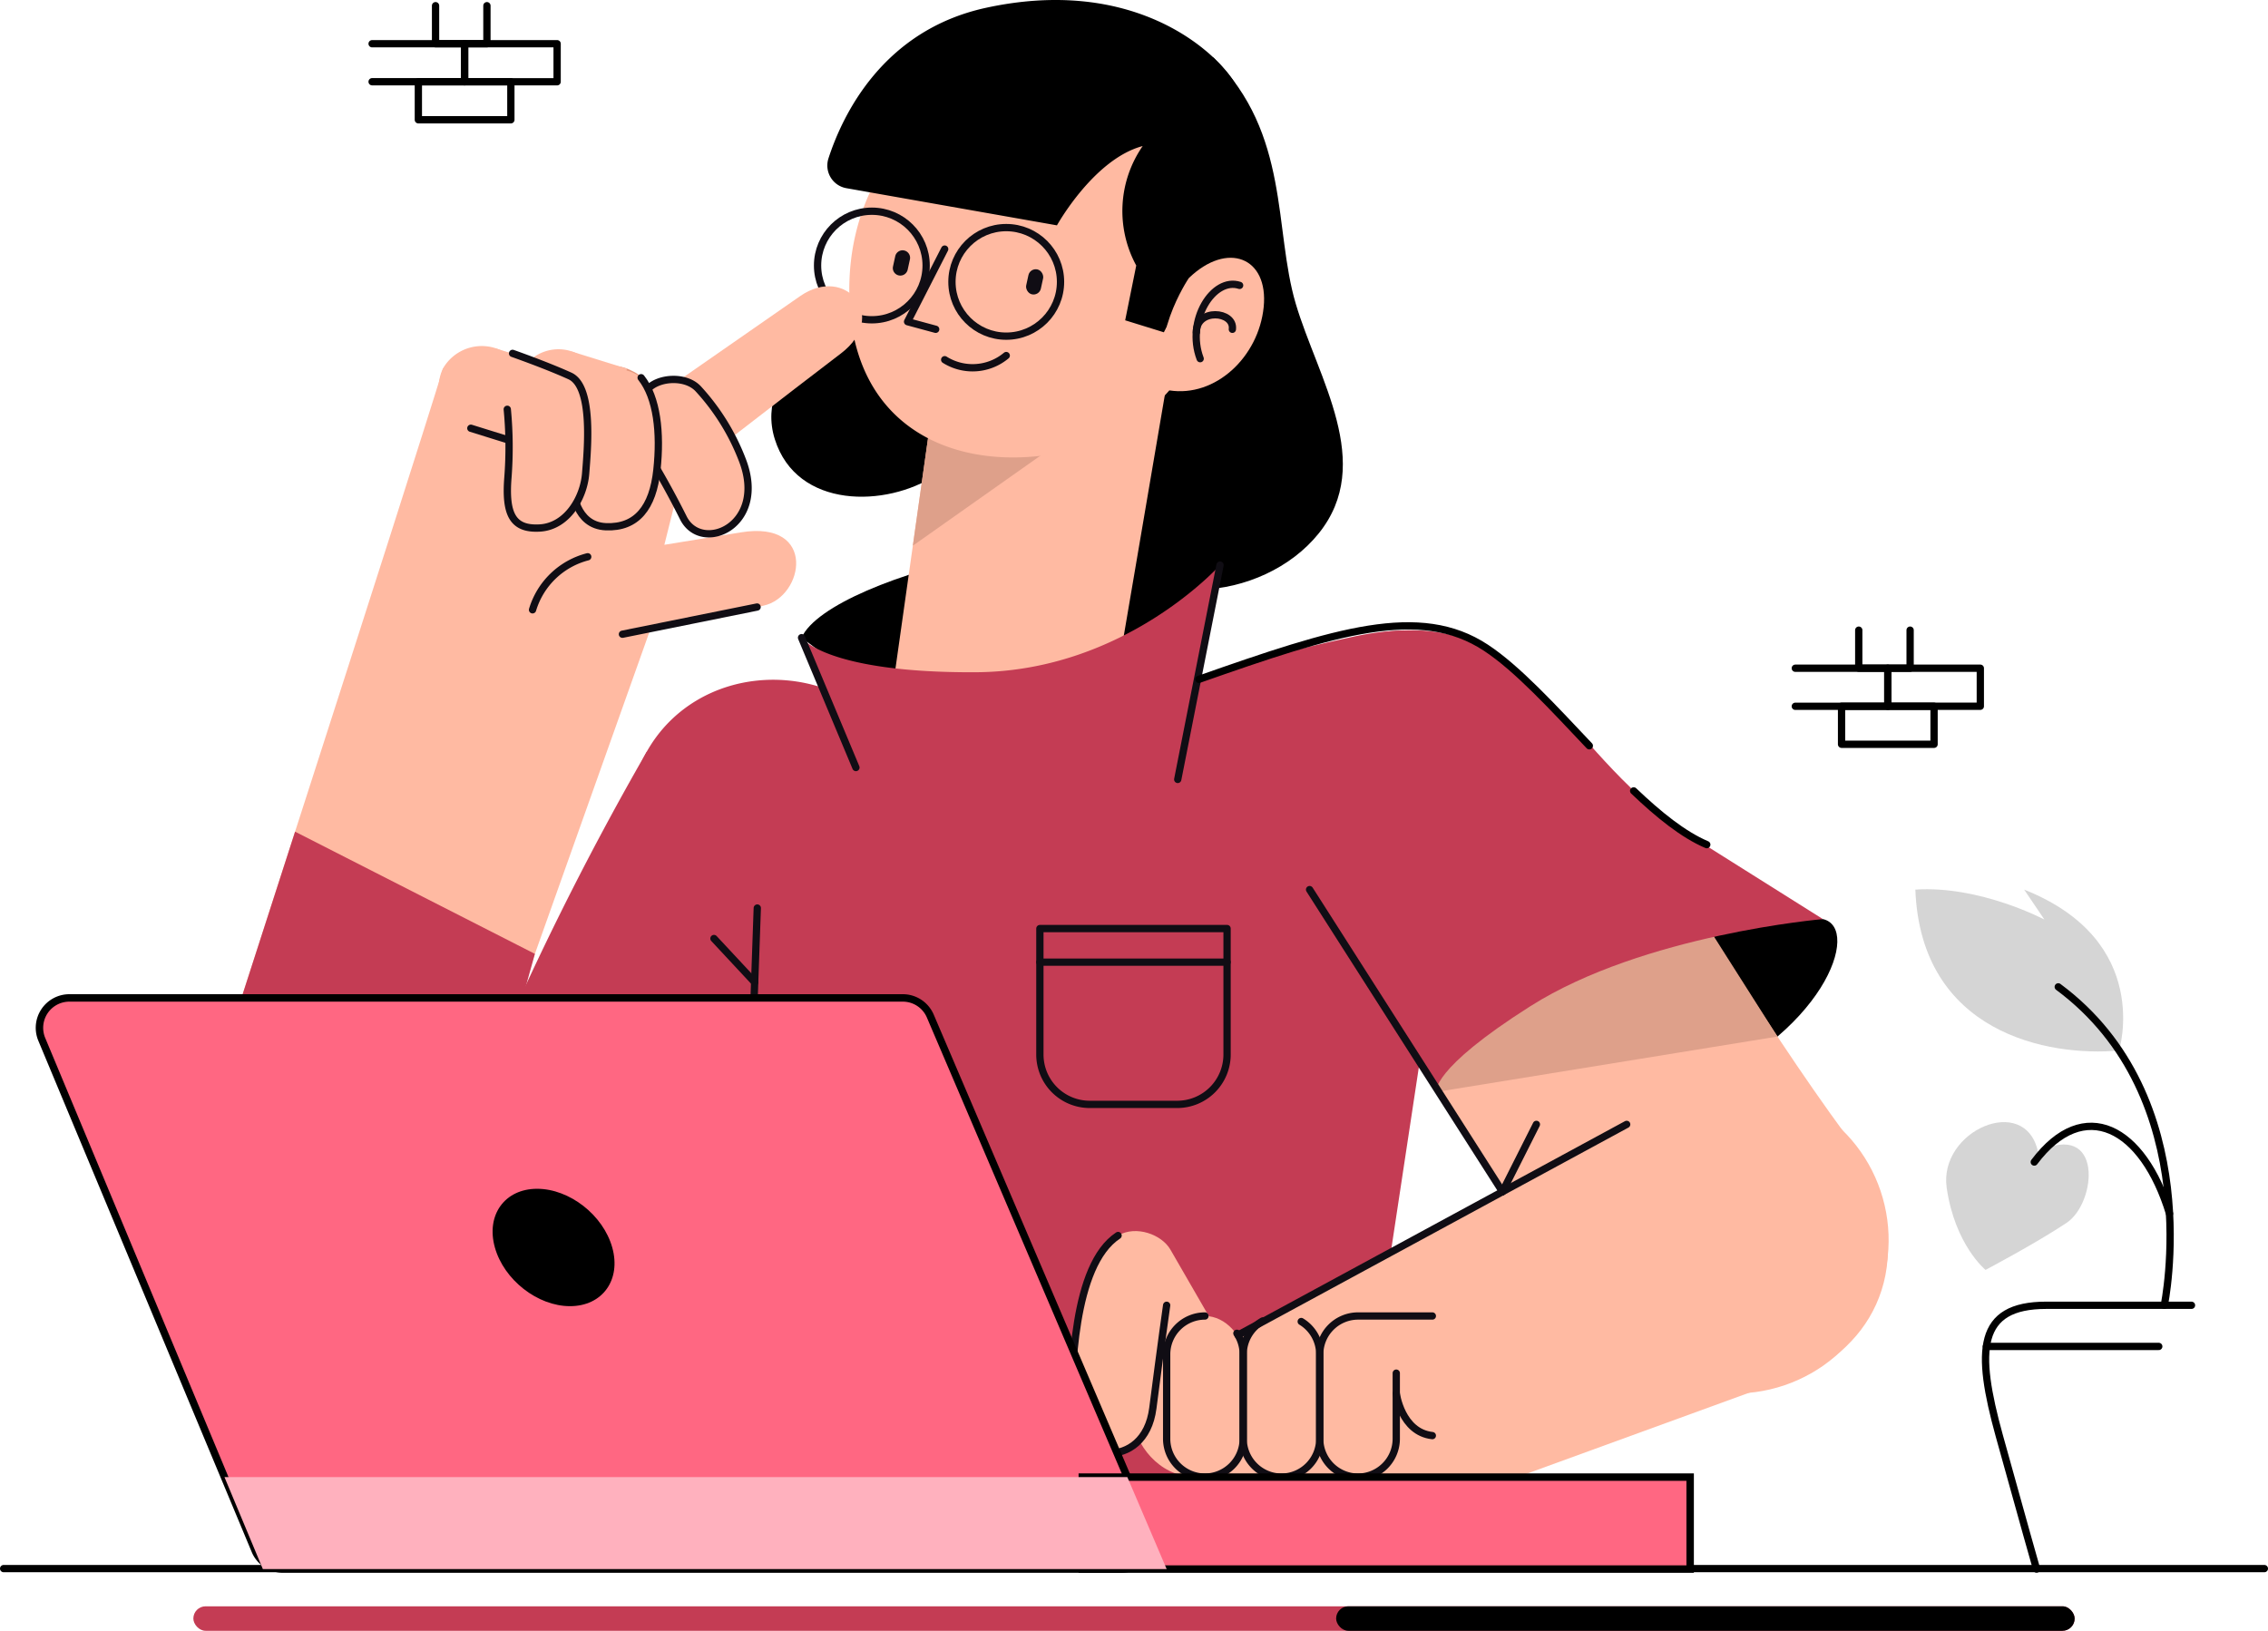 <svg xmlns="http://www.w3.org/2000/svg" width="304.684" height="219.1" viewBox="0 0 304.684 219.1">
  <g id="Group_4532" data-name="Group 4532" transform="translate(-299.383 -137.284)">
    <g id="Group_4500" data-name="Group 4500" transform="translate(299.873 138.049)">
      <line id="Line_47" data-name="Line 47" x1="303.704" transform="translate(0 209.979)" fill="none" stroke="#000" stroke-linecap="round" stroke-linejoin="round" stroke-width="0.98"/>
      <g id="Group_4497" data-name="Group 4497" transform="translate(49.5 0)">
        <rect id="Rectangle_1316" data-name="Rectangle 1316" width="12.427" height="5.109" transform="translate(12.427 5.109)" fill="none" stroke="#000" stroke-linecap="round" stroke-linejoin="round" stroke-width="0.98"/>
        <path id="Path_4557" data-name="Path 4557" d="M375.365,145.195h12.427V150.3H375.365" transform="translate(-375.365 -140.085)" fill="none" stroke="#000" stroke-linecap="round" stroke-linejoin="round" stroke-width="0.98"/>
        <rect id="Rectangle_1317" data-name="Rectangle 1317" width="12.427" height="5.109" transform="translate(6.213 10.219)" fill="none" stroke="#000" stroke-linecap="round" stroke-linejoin="round" stroke-width="0.98"/>
        <path id="Path_4558" data-name="Path 4558" d="M393.741,138.314v5.109h-6.9v-5.109" transform="translate(-378.318 -138.314)" fill="none" stroke="#000" stroke-linecap="round" stroke-linejoin="round" stroke-width="0.98"/>
      </g>
      <g id="Group_4498" data-name="Group 4498" transform="translate(240.693 83.903)">
        <rect id="Rectangle_1318" data-name="Rectangle 1318" width="12.427" height="5.109" transform="translate(12.427 5.109)" fill="none" stroke="#000" stroke-linecap="round" stroke-linejoin="round" stroke-width="0.98"/>
        <path id="Path_4559" data-name="Path 4559" d="M632.842,258.186h12.427V263.3H632.842" transform="translate(-632.842 -253.076)" fill="none" stroke="#000" stroke-linecap="round" stroke-linejoin="round" stroke-width="0.98"/>
        <rect id="Rectangle_1319" data-name="Rectangle 1319" width="12.427" height="5.109" transform="translate(6.213 10.219)" fill="none" stroke="#000" stroke-linecap="round" stroke-linejoin="round" stroke-width="0.98"/>
        <path id="Path_4560" data-name="Path 4560" d="M651.218,251.3v5.109h-6.9V251.3" transform="translate(-635.795 -251.305)" fill="none" stroke="#000" stroke-linecap="round" stroke-linejoin="round" stroke-width="0.98"/>
      </g>
      <g id="Group_4499" data-name="Group 4499" transform="translate(256.818 118.705)">
        <path id="Path_4561" data-name="Path 4561" d="M694.925,373.449H675.416c-9.29,0-9.476,6.085-6.317,17.512s5.016,17.929,5.016,17.929" transform="translate(-657.827 -317.551)" fill="none" stroke="#000" stroke-linecap="round" stroke-linejoin="round" stroke-width="0.98"/>
        <path id="Path_4562" data-name="Path 4562" d="M681.927,319.841s4.588-14.744-12.753-21.618l2.725,4.025s-8.679-4.606-17.341-4.025C655.3,317.484,672.385,320.712,681.927,319.841Z" transform="translate(-654.558 -298.172)" fill="#d5d5d5"/>
        <path id="Path_4563" data-name="Path 4563" d="M694.658,358.618s5.822-27.916-14.245-42.78" transform="translate(-661.214 -302.72)" fill="none" stroke="#000" stroke-linecap="round" stroke-linejoin="round" stroke-width="0.98"/>
        <path id="Path_4564" data-name="Path 4564" d="M672.466,344.272c-1.734-7.89-13.377-2.811-12.262,4.868s5.218,11.024,5.218,11.024,6.8-3.592,10.884-6.317S681.261,340.022,672.466,344.272Z" transform="translate(-655.992 -309.019)" fill="#d5d5d5"/>
        <path id="Path_4565" data-name="Path 4565" d="M694.244,352.8c-3.551-11.639-11.479-15.85-18.168-6.932" transform="translate(-660.098 -309.216)" fill="none" stroke="#000" stroke-linecap="round" stroke-linejoin="round" stroke-width="0.98"/>
        <line id="Line_48" data-name="Line 48" x1="23.154" transform="translate(9.546 61.426)" fill="none" stroke="#000" stroke-linecap="round" stroke-linejoin="round" stroke-width="0.98"/>
      </g>
    </g>
    <g id="Group_4527" data-name="Group 4527" transform="translate(325.777 137.284)">
      <path id="Path_4566" data-name="Path 4566" d="M453.055,248.14c3.84-8.577,44.808-18.239,56.219-9.754l-4.567,12.2-41.247,5.326Z" transform="translate(-371.769 -162.466)"/>
      <g id="Group_4508" data-name="Group 4508" transform="translate(77.223)">
        <path id="Path_4567" data-name="Path 4567" d="M506.995,147.347c10.3,10.268,8.07,23.026,11.043,33.059s10.652,21.429,3.1,30.842-24.773,10.776-29.852,0-14.987-12.139-21.615-7.8-18.641,4.583-21.614-4.83,8.794-17.465,16.35-16.97S478.362,139.061,506.995,147.347Z" transform="translate(-447.583 -139.602)"/>
        <g id="Group_4501" data-name="Group 4501" transform="translate(16.326 51.628)">
          <path id="Path_4568" data-name="Path 4568" d="M474.647,211.594l-5.078,35.921,29.975-.743,6.812-39.96Z" transform="translate(-469.569 -206.811)" fill="#ffbaa2"/>
          <path id="Path_4569" data-name="Path 4569" d="M473.189,230.062l24.345-17.185-21.955.279Z" transform="translate(-470.501 -208.373)" fill="#dea08a"/>
        </g>
        <g id="Group_4507" data-name="Group 4507" transform="translate(6.215)">
          <path id="Path_4570" data-name="Path 4570" d="M495.039,151.539c-15.3-4.474-32.576,7.308-33.319,26.755s13.625,26.012,28.117,23.287S513,185.353,511.282,170.937A22.245,22.245,0,0,0,495.039,151.539Z" transform="translate(-457.431 -140.71)" fill="#ffbaa2"/>
          <path id="Path_4571" data-name="Path 4571" d="M460.283,162.568l28.284,4.992s4.954-8.919,11.519-10.653a15.315,15.315,0,0,0-.867,16.047l-1.487,7.364,5.2,1.61s2.548-5.583,7.034-5.331c7.83-.862,8.325-19.814,2.132-28.732-3.264-4.7-14.182-13.625-33.041-9.537-13.907,3.015-19.31,14.45-21.188,20.246A3.094,3.094,0,0,0,460.283,162.568Z" transform="translate(-456.408 -137.284)"/>
          <g id="Group_4505" data-name="Group 4505" transform="translate(0 28.377)">
            <path id="Path_4572" data-name="Path 4572" d="M478.952,202.175a7.043,7.043,0,0,0,8.268-.558" transform="translate(-461.874 -182.223)" fill="none" stroke="#100d14" stroke-linecap="round" stroke-linejoin="round" stroke-width="0.98"/>
            <g id="Group_4504" data-name="Group 4504">
              <path id="Path_4573" data-name="Path 4573" d="M477.223,182.351l-4.986,9.754,3.778,1.022" transform="translate(-460.146 -177.263)" fill="none" stroke="#100d14" stroke-linecap="round" stroke-linejoin="round" stroke-width="0.98"/>
              <g id="Group_4502" data-name="Group 4502">
                <path id="Rectangle_1320" data-name="Rectangle 1320" d="M1.009,0h0A1.009,1.009,0,0,1,2.018,1.009V2.418A1.009,1.009,0,0,1,1.009,3.427h0A1.009,1.009,0,0,1,0,2.418V1.009A1.009,1.009,0,0,1,1.009,0Z" transform="translate(10.65 5.061) rotate(12.326)" fill="#100d14"/>
                <circle id="Ellipse_122" data-name="Ellipse 122" cx="7.293" cy="7.293" r="7.293" fill="none" stroke="#100d14" stroke-linecap="round" stroke-linejoin="round" stroke-width="0.98"/>
              </g>
              <g id="Group_4503" data-name="Group 4503" transform="translate(18.053 2.201)">
                <rect id="Rectangle_1321" data-name="Rectangle 1321" width="2.018" height="3.427" rx="1.009" transform="translate(10.49 5.403) rotate(12.308)" fill="#100d14"/>
                <circle id="Ellipse_123" data-name="Ellipse 123" cx="7.293" cy="7.293" r="7.293" fill="none" stroke="#100d14" stroke-linecap="round" stroke-linejoin="round" stroke-width="0.98"/>
              </g>
            </g>
          </g>
          <g id="Group_4506" data-name="Group 4506" transform="translate(46.28 34.633)">
            <path id="Path_4574" data-name="Path 4574" d="M521.869,186.657c5.2-5.016,10.738-2.787,10.06,3.9s-6.463,12.149-12.674,11.184C516.016,195.3,521.869,186.657,521.869,186.657Z" transform="translate(-518.278 -183.924)" fill="#ffbaa2"/>
            <path id="Path_4575" data-name="Path 4575" d="M530.287,188.868c-3.53-1.161-7.246,4.738-5.3,9.847" transform="translate(-519.868 -185.159)" fill="none" stroke="#100d14" stroke-linecap="round" stroke-linejoin="round" stroke-width="0.98"/>
            <path id="Path_4576" data-name="Path 4576" d="M524.481,196.589c.007-3.282,5.163-2.864,4.838-.4" transform="translate(-519.875 -186.578)" fill="none" stroke="#100d14" stroke-linecap="round" stroke-linejoin="round" stroke-width="0.98"/>
          </g>
        </g>
      </g>
      <g id="Group_4526" data-name="Group 4526" transform="translate(0 38.46)">
        <g id="Group_4510" data-name="Group 4510" transform="translate(38.553 37.459)">
          <path id="Path_4577" data-name="Path 4577" d="M444.907,249.278s3.252,4.738,23.364,4.645,32.855-14.4,32.855-14.4l-2.834,15.545s2.725-1.982,20.562-5.883,27.127,5.534,27.683,21.068-18.022,32.255-18.022,32.255l-10.892,71.9H437.289V301.394s-17.279-13.563-15.793-28.241,14.771-20.809,26.025-17.217A47.179,47.179,0,0,1,444.907,249.278Z" transform="translate(-402.174 -239.524)" fill="#c43c54"/>
          <g id="Group_4509" data-name="Group 4509" transform="translate(74.752 48.836)">
            <line id="Line_49" data-name="Line 49" x2="25.145" transform="translate(0 4.513)" fill="none" stroke="#100d14" stroke-linecap="round" stroke-linejoin="round" stroke-width="0.98"/>
            <path id="Path_4578" data-name="Path 4578" d="M496.175,305.291H521.32v16.922a6.7,6.7,0,0,1-6.7,6.7H502.874a6.7,6.7,0,0,1-6.7-6.7Z" transform="translate(-496.175 -305.291)" fill="none" stroke="#100d14" stroke-linecap="round" stroke-linejoin="round" stroke-width="0.98"/>
          </g>
          <path id="Path_4579" data-name="Path 4579" d="M417.439,273.309a402.662,402.662,0,0,0-21.932,44.215l35.115,7.246,1.672-30.471Z" transform="translate(-395.507 -248.222)" fill="#c43c54"/>
          <line id="Line_50" data-name="Line 50" x1="1.672" y2="47.378" transform="translate(35.115 46.078)" fill="none" stroke="#100d14" stroke-linecap="round" stroke-linejoin="round" stroke-width="0.98"/>
          <line id="Line_51" data-name="Line 51" y1="28.799" x2="5.682" transform="translate(93.27)" fill="none" stroke="#100d14" stroke-linecap="round" stroke-linejoin="round" stroke-width="0.98"/>
          <line id="Line_52" data-name="Line 52" x1="7.305" y1="17.446" transform="translate(42.733 9.754)" fill="none" stroke="#100d14" stroke-linecap="round" stroke-linejoin="round" stroke-width="0.98"/>
          <line id="Line_53" data-name="Line 53" x2="5.47" y2="5.872" transform="translate(30.966 50.173)" fill="none" stroke="#100d14" stroke-linecap="round" stroke-linejoin="round" stroke-width="0.98"/>
        </g>
        <g id="Group_4519" data-name="Group 4519" transform="translate(117.454 45.628)">
          <path id="Path_4580" data-name="Path 4580" d="M619.832,303.452c5.233,1.177.154,15.793-18.8,23.224s-33.134,0-33.134,0S579.545,299.674,619.832,303.452Z" transform="translate(-518.789 -264.057)"/>
          <g id="Group_4511" data-name="Group 4511" transform="translate(46.985 31.604)">
            <path id="Path_4581" data-name="Path 4581" d="M598.192,293.086s12.3,20.894,23.968,36.775c20.066,27.312-18,50.113-38.633,18.951-16.362-24.711-18.491-28.055-18.491-28.055Z" transform="translate(-565.036 -293.086)" fill="#ffbaa2"/>
            <path id="Path_4582" data-name="Path 4582" d="M613.727,318.424,567.9,325.868s2.044-14.68,34.093-25.92Z" transform="translate(-565.774 -294.853)" fill="#dea08a"/>
          </g>
          <path id="Path_4583" data-name="Path 4583" d="M555.15,251.394c19.025-1.407,22.853,16.992,40.132,27.862l17.279,10.869s-24.061,2.044-39.3,11.7c-13.481,8.548-12.634,11.519-12.634,11.519s-14.306-22.11-18.766-33.071S538.708,252.609,555.15,251.394Z" transform="translate(-511.518 -250.729)" fill="#c43c54"/>
          <g id="Group_4517" data-name="Group 4517" transform="translate(0 35.432)">
            <g id="Group_4515" data-name="Group 4515" transform="translate(0 19.431)">
              <g id="Group_4514" data-name="Group 4514" transform="translate(0 0)">
                <g id="Group_4512" data-name="Group 4512" transform="translate(8.424)">
                  <circle id="Ellipse_124" data-name="Ellipse 124" cx="20.623" cy="20.623" r="20.623" transform="translate(53.184 36.956) rotate(-63.632)" fill="#ffbaa2"/>
                  <path id="Path_4584" data-name="Path 4584" d="M585.769,338.017l-62.155,33.7,18.134,25.034,66.683-24.283Z" transform="translate(-515.811 -327.912)" fill="#ffbaa2"/>
                  <rect id="Rectangle_1322" data-name="Rectangle 1322" width="31.709" height="15.855" rx="7.927" transform="translate(0 43.554)" fill="#ffbaa2"/>
                </g>
                <g id="Group_4513" data-name="Group 4513" transform="translate(0 24.473)">
                  <rect id="Rectangle_1323" data-name="Rectangle 1323" width="10.282" height="21.645" rx="5.141" transform="translate(12.882 13.383)" fill="#ffbaa2"/>
                  <rect id="Rectangle_1324" data-name="Rectangle 1324" width="10.282" height="21.645" rx="5.141" transform="translate(1.903 5.141) rotate(-30.002)" fill="#ffbaa2"/>
                  <rect id="Rectangle_1325" data-name="Rectangle 1325" width="10.282" height="21.645" rx="5.141" transform="translate(23.164 13.383)" fill="#ffbaa2"/>
                  <rect id="Rectangle_1326" data-name="Rectangle 1326" width="10.282" height="21.645" rx="5.141" transform="translate(33.445 13.383)" fill="#ffbaa2"/>
                  <path id="Path_4585" data-name="Path 4585" d="M528.545,377.714a5.1,5.1,0,0,1,.846,2.816v11.363a5.156,5.156,0,0,1-5.141,5.141h0a5.156,5.156,0,0,1-5.142-5.141V380.53a5.156,5.156,0,0,1,5.142-5.141h0" transform="translate(-506.227 -362.006)" fill="none" stroke="#100d14" stroke-linecap="round" stroke-linejoin="round" stroke-width="0.98"/>
                  <path id="Path_4586" data-name="Path 4586" d="M540.751,376.364a5.15,5.15,0,0,1,2.486,4.4v11.363a5.155,5.155,0,0,1-5.141,5.141h0a5.156,5.156,0,0,1-5.141-5.141V380.761a5.151,5.151,0,0,1,2.615-4.473" transform="translate(-509.792 -362.237)" fill="none" stroke="#100d14" stroke-linecap="round" stroke-linejoin="round" stroke-width="0.98"/>
                  <path id="Path_4587" data-name="Path 4587" d="M557.084,383.069v8.825a5.156,5.156,0,0,1-5.141,5.141h0a5.156,5.156,0,0,1-5.141-5.141V380.53a5.156,5.156,0,0,1,5.141-5.141h9.987" transform="translate(-513.357 -362.006)" fill="none" stroke="#100d14" stroke-linecap="round" stroke-linejoin="round" stroke-width="0.98"/>
                  <path id="Path_4588" data-name="Path 4588" d="M508.118,360.827c-6.108,4-6.231,18.616-6.355,24.438s9.909,7.432,11.024-1.239,1.856-13.826,1.856-13.826Z" transform="translate(-501.762 -358.257)" fill="#ffbaa2"/>
                  <path id="Path_4589" data-name="Path 4589" d="M508.118,360.827c-6.108,4-6.231,18.616-6.355,24.438s9.909,7.432,11.024-1.239,1.856-13.826,1.856-13.826" transform="translate(-501.762 -358.257)" fill="none" stroke="#100d14" stroke-linecap="round" stroke-linejoin="round" stroke-width="0.98"/>
                </g>
                <path id="Path_4590" data-name="Path 4590" d="M560.648,389.4s.682,5.2,4.846,5.667" transform="translate(-516.921 -341.14)" fill="none" stroke="#100d14" stroke-linecap="round" stroke-linejoin="round" stroke-width="0.98"/>
              </g>
              <line id="Line_54" data-name="Line 54" x1="52.215" y2="28.308" transform="translate(22.465 12.112)" fill="none" stroke="#100d14" stroke-linecap="round" stroke-linejoin="round" stroke-width="0.98"/>
            </g>
            <g id="Group_4516" data-name="Group 4516" transform="translate(32.082)">
              <line id="Line_55" data-name="Line 55" x1="25.912" y1="40.589" fill="none" stroke="#100d14" stroke-linecap="round" stroke-linejoin="round" stroke-width="0.98"/>
              <line id="Line_56" data-name="Line 56" x1="4.558" y2="9.046" transform="translate(25.912 31.543)" fill="none" stroke="#100d14" stroke-linecap="round" stroke-linejoin="round" stroke-width="0.98"/>
            </g>
          </g>
          <g id="Group_4518" data-name="Group 4518" transform="translate(17.218)">
            <path id="Path_4591" data-name="Path 4591" d="M603.6,280.383c3.359,3.206,6.679,5.886,9.82,7.218" transform="translate(-545.198 -258.212)" fill="none" stroke="#000" stroke-linecap="round" stroke-linejoin="round" stroke-width="0.98"/>
            <path id="Path_4592" data-name="Path 4592" d="M524.949,257.707c18.332-6.441,29.682-10.1,38.56-4.242,4.239,2.794,9.013,8.024,13.884,13.169" transform="translate(-524.949 -250.525)" fill="none" stroke="#000" stroke-linecap="round" stroke-linejoin="round" stroke-width="0.98"/>
          </g>
        </g>
        <g id="Group_4525" data-name="Group 4525">
          <path id="Path_4593" data-name="Path 4593" d="M376.726,203.9c-4.649,15.244-33.138,103.312-33.138,103.312l33.138,10.033,27.8-78.158s11.078-2.385,15.235-3.282c5.45-1.177,7.246-11.521-3.035-9.848l-10.281,1.672,4.088-16.35Z" transform="translate(-343.588 -192.894)" fill="#ffbaa2"/>
          <path id="Path_4594" data-name="Path 4594" d="M358.776,287.759l32.218,16.417-6.943,24.871-32.925-17.574,7.649-23.715" transform="translate(-345.529 -214.482)" fill="#c43c54"/>
          <path id="Path_4595" data-name="Path 4595" d="M444.882,190.4c6.131-4.273,11.983,2.761,5.481,7.7s-22.3,17.2-22.3,17.2l-6.039-9.011S439.914,193.862,444.882,190.4Z" transform="translate(-363.782 -189.078)" fill="#ffbaa2"/>
          <g id="Group_4520" data-name="Group 4520" transform="translate(32.518 8.057)">
            <path id="Path_4596" data-name="Path 4596" d="M396.039,200.619a5.663,5.663,0,0,1,2.732,7.671,6.02,6.02,0,0,1-8.04,2.258A5.664,5.664,0,0,1,388,202.877,6.019,6.019,0,0,1,396.039,200.619Z" transform="translate(-387.379 -199.928)" fill="#ffbaa2"/>
            <path id="Path_4597" data-name="Path 4597" d="M406.286,203.8a5.663,5.663,0,0,1,2.731,7.671,6.019,6.019,0,0,1-8.04,2.258,5.663,5.663,0,0,1-2.731-7.671A6.019,6.019,0,0,1,406.286,203.8Z" transform="translate(-390.017 -200.747)" fill="#e5987d"/>
            <rect id="Rectangle_1327" data-name="Rectangle 1327" width="8.254" height="11.232" transform="translate(7.669 0.292) rotate(17.238)" fill="#ffbaa2"/>
          </g>
          <g id="Group_4521" data-name="Group 4521" transform="translate(43.124 8.486)">
            <path id="Path_4598" data-name="Path 4598" d="M409.859,201.16a5.361,5.361,0,0,1,2.586,7.261,5.7,5.7,0,0,1-7.61,2.137,5.36,5.36,0,0,1-2.586-7.26A5.7,5.7,0,0,1,409.859,201.16Z" transform="translate(-401.662 -200.506)" fill="#ffbaa2"/>
            <path id="Path_4599" data-name="Path 4599" d="M419.557,204.17a5.361,5.361,0,0,1,2.586,7.261,5.7,5.7,0,0,1-7.611,2.137,5.361,5.361,0,0,1-2.586-7.261A5.7,5.7,0,0,1,419.557,204.17Z" transform="translate(-404.159 -201.281)" fill="#e5987d"/>
            <rect id="Rectangle_1328" data-name="Rectangle 1328" width="7.813" height="10.631" transform="translate(7.26 0.277) rotate(17.238)" fill="#ffbaa2"/>
          </g>
          <g id="Group_4522" data-name="Group 4522" transform="translate(58.72 12.575)">
            <path id="Path_4600" data-name="Path 4600" d="M423.609,214.387a119.424,119.424,0,0,1,5.958,10.526c2.4,4.973,11.378,1.134,7.957-7.712a29.946,29.946,0,0,0-5.924-9.565l-7.991,6.751" transform="translate(-422.909 -206.431)" fill="#ffbaa2"/>
            <path id="Path_4601" data-name="Path 4601" d="M432.607,208.7a5.32,5.32,0,1,1-7.256-1.984A5.319,5.319,0,0,1,432.607,208.7Z" transform="translate(-422.666 -206.013)" fill="#ffbaa2"/>
          </g>
          <path id="Path_4602" data-name="Path 4602" d="M423.609,216.728" transform="translate(-364.188 -196.196)" fill="none" stroke="#100d14" stroke-linecap="round" stroke-linejoin="round" stroke-width="0.98"/>
          <path id="Path_4603" data-name="Path 4603" d="M423.609,213.95a119.425,119.425,0,0,1,5.958,10.526c2.4,4.973,11.378,1.134,7.957-7.712A29.946,29.946,0,0,0,431.6,207.2c-1.654-1.79-5.342-1.591-6.812.059" transform="translate(-364.188 -193.418)" fill="none" stroke="#100d14" stroke-linecap="round" stroke-linejoin="round" stroke-width="0.98"/>
          <g id="Group_4523" data-name="Group 4523" transform="translate(51.238 11.148)">
            <path id="Path_4604" data-name="Path 4604" d="M412.642,210.452a116.762,116.762,0,0,1-.042,11.829c-.371,5.388,9.115,6.478,10.5-2.694a29.284,29.284,0,0,0-.4-11l-10.06,1.862" transform="translate(-412.59 -205.249)" fill="#ffbaa2"/>
            <path id="Path_4605" data-name="Path 4605" d="M423.065,209.293a5.2,5.2,0,1,1-5.2-5.2A5.2,5.2,0,0,1,423.065,209.293Z" transform="translate(-412.608 -204.091)" fill="#ffbaa2"/>
          </g>
          <path id="Path_4606" data-name="Path 4606" d="M420.868,205.624c2.132,2.691,2.656,7.379,2.116,12.405s-2.709,7.793-6.858,7.617-4.4-5.069-4.4-5.069" transform="translate(-361.13 -193.338)" fill="none" stroke="#100d14" stroke-linecap="round" stroke-linejoin="round" stroke-width="0.98"/>
          <g id="Group_4524" data-name="Group 4524" transform="translate(41.701 11.324)">
            <path id="Path_4607" data-name="Path 4607" d="M399.8,210.689a116.768,116.768,0,0,1-.042,11.829c-.371,5.388,9.115,6.478,10.5-2.694a29.285,29.285,0,0,0-.4-11l-10.06,1.862" transform="translate(-399.746 -205.486)" fill="#ffbaa2"/>
            <path id="Path_4608" data-name="Path 4608" d="M410.22,209.53a5.2,5.2,0,1,1-5.2-5.2A5.2,5.2,0,0,1,410.22,209.53Z" transform="translate(-399.764 -204.328)" fill="#ffbaa2"/>
          </g>
          <path id="Path_4609" data-name="Path 4609" d="M400.528,201.224s4.561,1.6,7.71,3.034,2.364,9.829,2.106,13.1-2.5,7.109-6.148,7.325-4.683-1.843-4.292-6.787a53.465,53.465,0,0,0-.088-9.161" transform="translate(-358.063 -192.205)" fill="none" stroke="#100d14" stroke-linecap="round" stroke-linejoin="round" stroke-width="0.98"/>
          <line id="Line_57" data-name="Line 57" x2="5.038" y2="1.568" transform="translate(36.859 19.076)" fill="none" stroke="#100d14" stroke-linecap="round" stroke-linejoin="round" stroke-width="0.98"/>
          <path id="Path_4610" data-name="Path 4610" d="M404.389,245.145a10.452,10.452,0,0,1,7.41-7.122" transform="translate(-359.241 -201.678)" fill="none" stroke="#100d14" stroke-linecap="round" stroke-linejoin="round" stroke-width="0.98"/>
          <line id="Line_58" data-name="Line 58" y1="3.654" x2="18.089" transform="translate(57.225 43.095)" fill="none" stroke="#100d14" stroke-linecap="round" stroke-linejoin="round" stroke-width="0.98"/>
        </g>
      </g>
    </g>
    <g id="Group_4529" data-name="Group 4529" transform="translate(304.681 271.358)">
      <g id="Group_4528" data-name="Group 4528" transform="translate(0)">
        <path id="Path_4611" data-name="Path 4611" d="M319.2,317.84H431.167a4.016,4.016,0,0,1,3.692,2.438l29.36,68.7a4.015,4.015,0,0,1-3.692,5.593H347.868a4.016,4.016,0,0,1-3.706-2.469l-28.67-68.7A4.016,4.016,0,0,1,319.2,317.84Z" transform="translate(-315.179 -317.84)" fill="#ff6782" stroke="#000" stroke-width="1"/>
        <rect id="Rectangle_1329" data-name="Rectangle 1329" width="81.658" height="12.355" transform="translate(140.099 64.379)" fill="#ff6782" stroke="#000" stroke-width="1"/>
        <path id="Path_4612" data-name="Path 4612" d="M469.948,404.538H348.654l5.156,12.355H475.228Z" transform="translate(-323.797 -340.159)" fill="#ffb1be"/>
      </g>
      <path id="Path_4613" data-name="Path 4613" d="M413.236,360.258c1.221,4.354-1.32,7.884-5.674,7.884s-8.874-3.529-10.094-7.884,1.32-7.885,5.674-7.885S412.015,355.9,413.236,360.258Z" transform="translate(-336.284 -326.73)"/>
    </g>
    <g id="Group_4531" data-name="Group 4531" transform="translate(325.358 353.094)">
      <g id="Group_4530" data-name="Group 4530" transform="translate(0 0)">
        <rect id="Rectangle_1330" data-name="Rectangle 1330" width="252.734" height="3.291" rx="1.645" fill="#c43c54"/>
        <rect id="Rectangle_1331" data-name="Rectangle 1331" width="99.213" height="3.291" rx="1.645" transform="translate(153.521)"/>
      </g>
    </g>
  </g>
</svg>
